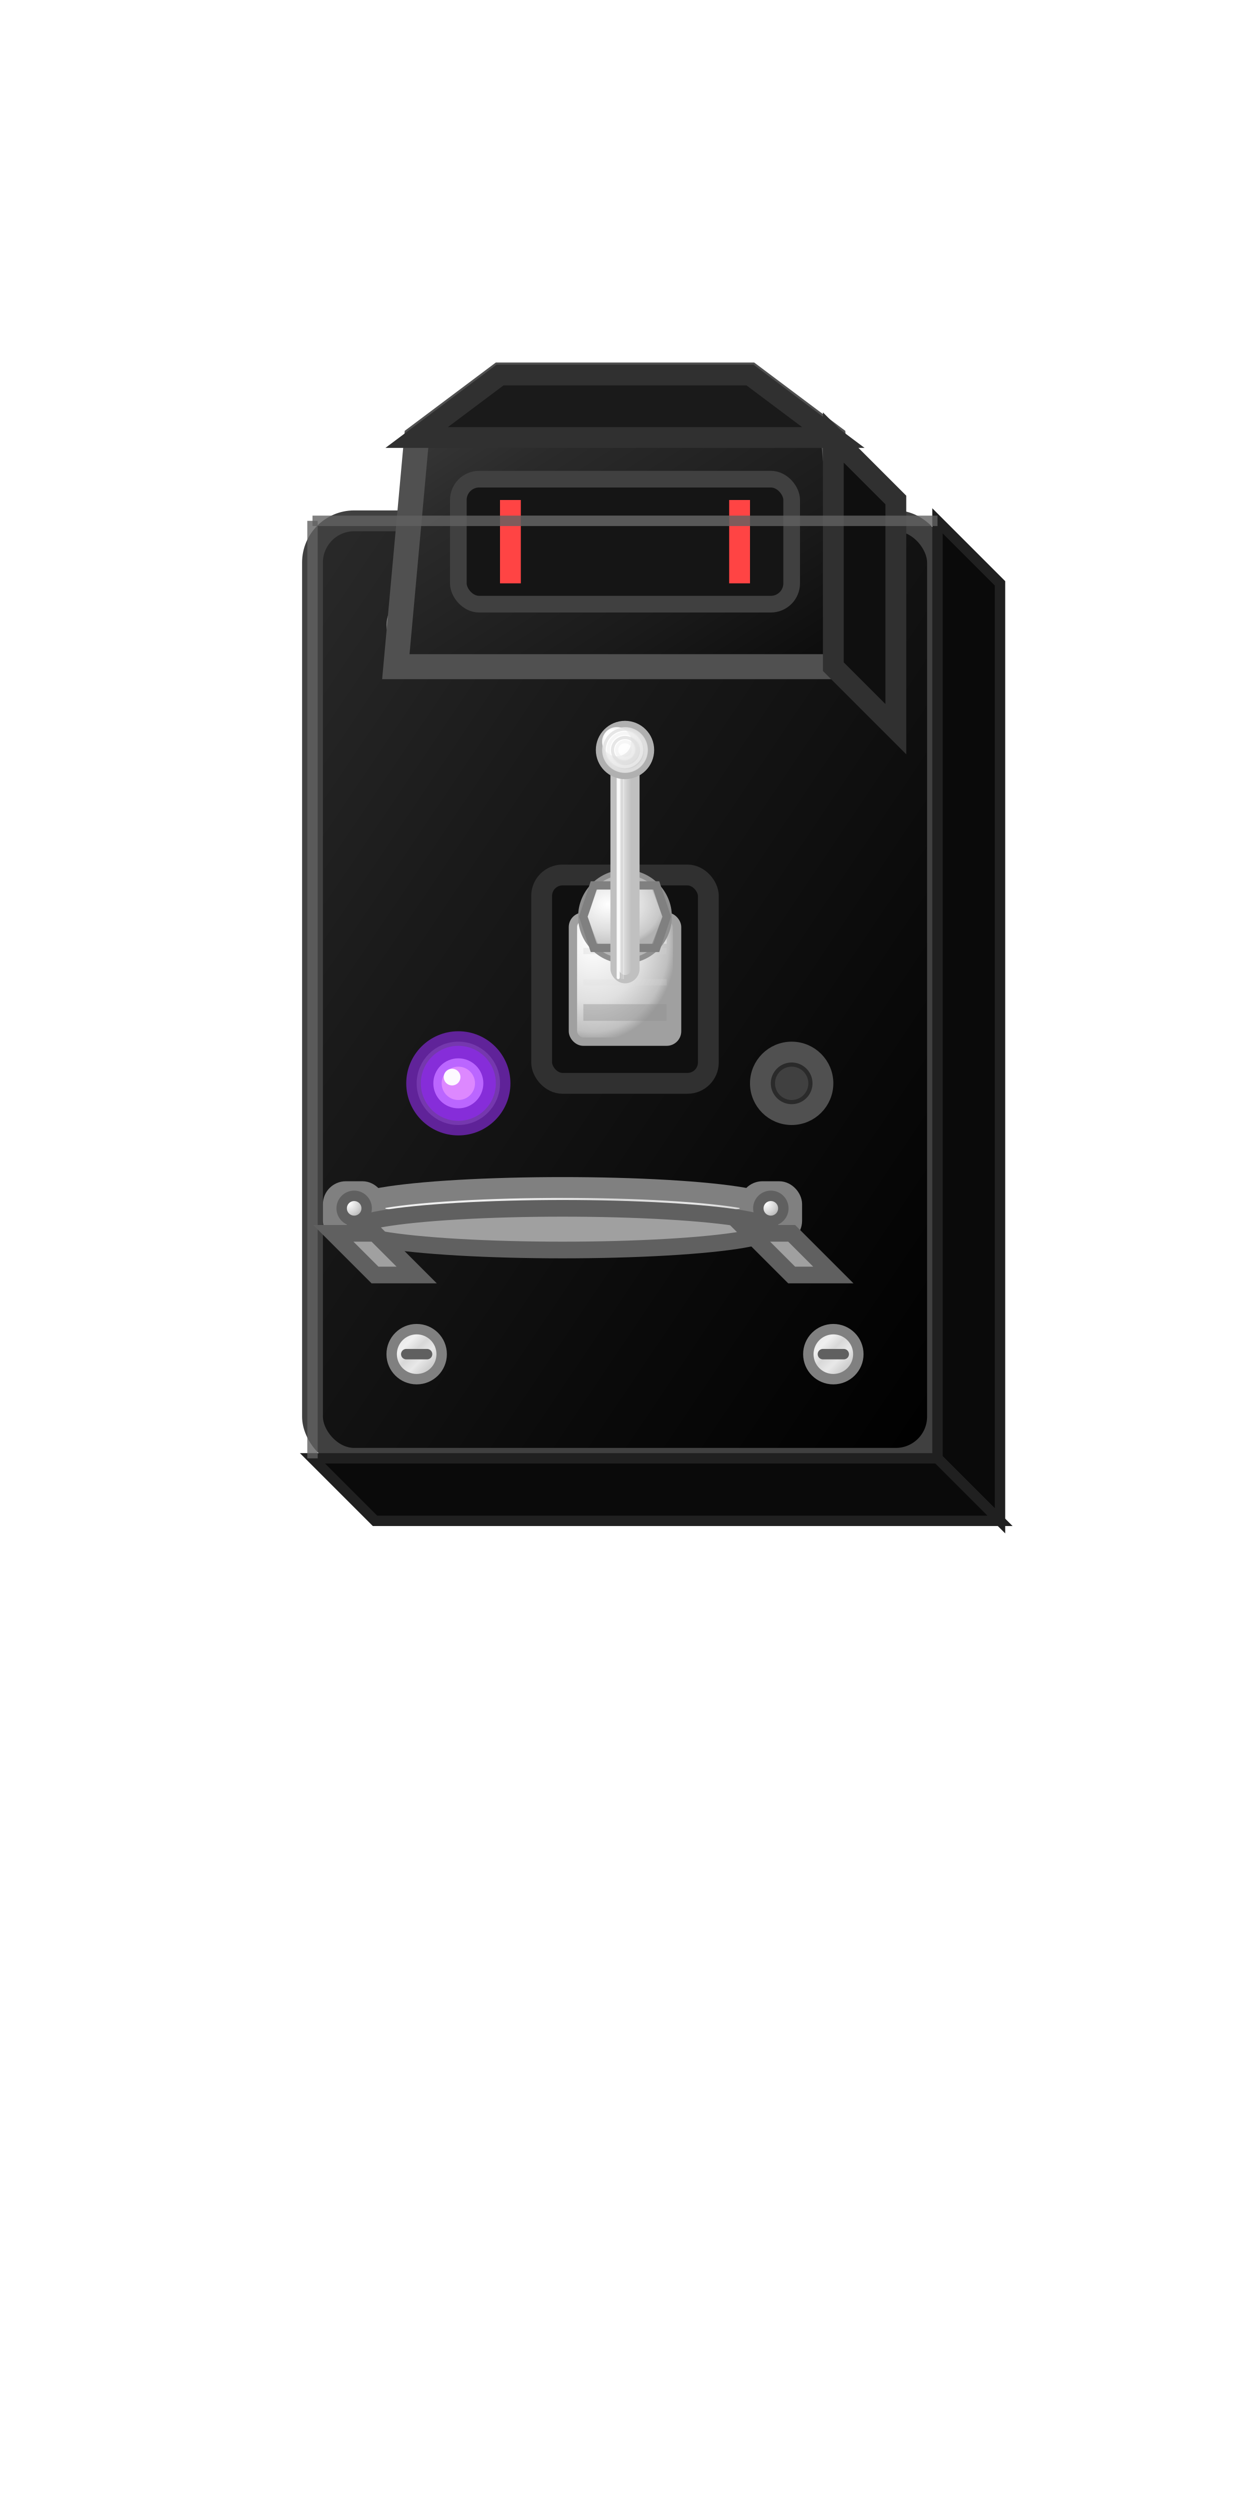 <svg width="60" height="120" viewBox="0 0 60 120" xmlns="http://www.w3.org/2000/svg">
  <defs>
    <!-- Enhanced gradients for dimensionality -->
    <linearGradient id="panelGradient" x1="0%" y1="0%" x2="100%" y2="100%">
      <stop offset="0%" style="stop-color:#2a2a2a;stop-opacity:1" />
      <stop offset="30%" style="stop-color:#1a1a1a;stop-opacity:1" />
      <stop offset="70%" style="stop-color:#0a0a0a;stop-opacity:1" />
      <stop offset="100%" style="stop-color:#000000;stop-opacity:1" />
    </linearGradient>
    
    <linearGradient id="coverGradient" x1="0%" y1="0%" x2="100%" y2="100%">
      <stop offset="0%" style="stop-color:#404040;stop-opacity:1" />
      <stop offset="30%" style="stop-color:#2a2a2a;stop-opacity:1" />
      <stop offset="70%" style="stop-color:#1a1a1a;stop-opacity:1" />
      <stop offset="100%" style="stop-color:#0a0a0a;stop-opacity:1" />
    </linearGradient>
    
    <radialGradient id="chromeGradient" cx="30%" cy="30%" r="70%">
      <stop offset="0%" style="stop-color:#ffffff;stop-opacity:1" />
      <stop offset="20%" style="stop-color:#f0f0f0;stop-opacity:1" />
      <stop offset="60%" style="stop-color:#d0d0d0;stop-opacity:1" />
      <stop offset="90%" style="stop-color:#b0b0b0;stop-opacity:1" />
      <stop offset="100%" style="stop-color:#909090;stop-opacity:1" />
    </radialGradient>
    
    <linearGradient id="toggleLeverGradient" x1="0%" y1="0%" x2="100%" y2="0%">
      <stop offset="0%" style="stop-color:#ffffff;stop-opacity:1" />
      <stop offset="20%" style="stop-color:#f0f0f0;stop-opacity:1" />
      <stop offset="40%" style="stop-color:#e0e0e0;stop-opacity:1" />
      <stop offset="60%" style="stop-color:#d0d0d0;stop-opacity:1" />
      <stop offset="80%" style="stop-color:#c0c0c0;stop-opacity:1" />
      <stop offset="100%" style="stop-color:#a0a0a0;stop-opacity:1" />
    </linearGradient>
    
    <radialGradient id="switchBodyGradient" cx="20%" cy="20%" r="80%">
      <stop offset="0%" style="stop-color:#ffffff;stop-opacity:1" />
      <stop offset="30%" style="stop-color:#f0f0f0;stop-opacity:1" />
      <stop offset="60%" style="stop-color:#e0e0e0;stop-opacity:1" />
      <stop offset="90%" style="stop-color:#c0c0c0;stop-opacity:1" />
      <stop offset="100%" style="stop-color:#a0a0a0;stop-opacity:1" />
    </radialGradient>
    
    <linearGradient id="threadedNutGradient" x1="0%" y1="0%" x2="100%" y2="100%">
      <stop offset="0%" style="stop-color:#f8f8f8;stop-opacity:1" />
      <stop offset="15%" style="stop-color:#e8e8e8;stop-opacity:1" />
      <stop offset="30%" style="stop-color:#f0f0f0;stop-opacity:1" />
      <stop offset="45%" style="stop-color:#d8d8d8;stop-opacity:1" />
      <stop offset="60%" style="stop-color:#e8e8e8;stop-opacity:1" />
      <stop offset="75%" style="stop-color:#d0d0d0;stop-opacity:1" />
      <stop offset="90%" style="stop-color:#c0c0c0;stop-opacity:1" />
      <stop offset="100%" style="stop-color:#b0b0b0;stop-opacity:1" />
    </linearGradient>
    
    <filter id="dropShadow" x="-50%" y="-50%" width="200%" height="200%">
      <feDropShadow dx="1" dy="2" stdDeviation="2" flood-color="#000000" flood-opacity="0.4"/>
    </filter>
    
    <filter id="ledGlow" x="-50%" y="-50%" width="200%" height="200%">
      <feGaussianBlur stdDeviation="4" result="coloredBlur"/>
      <feMerge>
        <feMergeNode in="coloredBlur"/>
        <feMergeNode in="SourceGraphic"/>
      </feMerge>
    </filter>
    
    <filter id="strongLedGlow" x="-50%" y="-50%" width="200%" height="200%">
      <feGaussianBlur stdDeviation="6" result="coloredBlur"/>
      <feMerge>
        <feMergeNode in="coloredBlur"/>
        <feMergeNode in="SourceGraphic"/>
      </feMerge>
    </filter>
    
    <filter id="insetShadow" x="-50%" y="-50%" width="200%" height="200%">
      <feDropShadow dx="1" dy="1" stdDeviation="1" flood-color="#000000" flood-opacity="0.6"/>
    </filter>
  </defs>
  
  <!-- Base panel with gradient -->
  <rect x="15" y="25" width="30" height="45" rx="2" ry="2" 
        fill="url(#panelGradient)" stroke="#404040" stroke-width="1" 
        filter="url(#dropShadow)"/>
  
  <!-- 3D edges -->
  <path d="M 45 25 L 48 28 L 48 73 L 45 70 Z" fill="#0a0a0a" stroke="#202020" stroke-width="0.5"/>
  <path d="M 15 70 L 45 70 L 48 73 L 18 73 Z" fill="#0a0a0a" stroke="#202020" stroke-width="0.5"/>
  
  <!-- Mounting screws with gradient -->
  <circle cx="20" cy="30" r="1.2" fill="url(#threadedNutGradient)" stroke="#808080" stroke-width="0.5"/>
  <circle cx="40" cy="30" r="1.2" fill="url(#threadedNutGradient)" stroke="#808080" stroke-width="0.5"/>
  <circle cx="20" cy="65" r="1.2" fill="url(#threadedNutGradient)" stroke="#808080" stroke-width="0.5"/>
  <circle cx="40" cy="65" r="1.2" fill="url(#threadedNutGradient)" stroke="#808080" stroke-width="0.5"/>
  
  <!-- Screw slots -->
  <line x1="19.5" y1="30" x2="20.5" y2="30" stroke="#606060" stroke-width="0.5" stroke-linecap="round"/>
  <line x1="39.5" y1="30" x2="40.5" y2="30" stroke="#606060" stroke-width="0.5" stroke-linecap="round"/>
  <line x1="19.5" y1="65" x2="20.5" y2="65" stroke="#606060" stroke-width="0.5" stroke-linecap="round"/>
  <line x1="39.5" y1="65" x2="40.5" y2="65" stroke="#606060" stroke-width="0.5" stroke-linecap="round"/>
  
  <!-- Switch housing recess with inset shadow -->
  <rect x="26" y="42" width="8" height="10" rx="1" ry="1" 
        fill="#101010" stroke="#303030" stroke-width="1" filter="url(#insetShadow)"/>
  
  <!-- Metal switch body with enhanced gradient and texture -->
  <rect x="27.5" y="44" width="5" height="6" rx="0.5" ry="0.5" 
        fill="url(#switchBodyGradient)" stroke="#a0a0a0" stroke-width="0.4"/>
  
  <!-- Switch body surface detail -->
  <rect x="28" y="44.5" width="4" height="0.8" fill="#ffffff" opacity="0.4"/>
  <rect x="28" y="45.5" width="4" height="0.3" fill="#d0d0d0" opacity="0.3"/>
  <rect x="28" y="47" width="4" height="0.3" fill="#e0e0e0" opacity="0.2"/>
  <rect x="28" y="48.2" width="4" height="0.8" fill="#909090" opacity="0.4"/>
  
  <!-- Switch mounting nut with threading texture -->
  <circle cx="30" cy="44" r="2" fill="url(#threadedNutGradient)" stroke="#909090" stroke-width="0.5"/>
  
  <!-- Enhanced threading detail on nut -->
  <circle cx="30" cy="44" r="1.9" fill="none" stroke="#c0c0c0" stroke-width="0.2" opacity="0.8"/>
  <circle cx="30" cy="44" r="1.7" fill="none" stroke="#e0e0e0" stroke-width="0.2" opacity="0.6"/>
  <circle cx="30" cy="44" r="1.5" fill="none" stroke="#c0c0c0" stroke-width="0.2" opacity="0.8"/>
  <circle cx="30" cy="44" r="1.3" fill="none" stroke="#e0e0e0" stroke-width="0.2" opacity="0.6"/>
  <circle cx="30" cy="44" r="1.1" fill="none" stroke="#c0c0c0" stroke-width="0.2" opacity="0.8"/>
  
  <!-- Hexagonal nut detail with enhanced gradient -->
  <path d="M28.5,42.5 L31.5,42.5 L32,44 L31.5,45.5 L28.5,45.5 L28,44 Z" 
        fill="url(#chromeGradient)" stroke="#808080" stroke-width="0.4"/>
  
  <!-- Hex nut surface texture -->
  <path d="M28.7,42.7 L31.3,42.7 L31.8,44 L31.3,45.3 L28.7,45.3 L28.2,44 Z" 
        fill="#ffffff" opacity="0.3"/>
  
  <!-- Toggle lever with cylindrical gradient and texture -->
  <rect x="29.5" y="35" width="1" height="12" rx="0.5" ry="0.5" 
        fill="url(#toggleLeverGradient)" stroke="#c0c0c0" stroke-width="0.4"/>
  
  <!-- Enhanced toggle lever surface highlights -->
  <rect x="29.6" y="35" width="0.15" height="12" rx="0.08" ry="0.08" 
        fill="#ffffff" opacity="0.9"/>
  <rect x="29.8" y="35" width="0.1" height="12" rx="0.05" ry="0.05" 
        fill="#d0d0d0" opacity="0.6"/>
  <rect x="29.9" y="35" width="0.05" height="12" rx="0.025" ry="0.025" 
        fill="#f0f0f0" opacity="0.4"/>
  
  <!-- Toggle actuator tip with enhanced chrome texture -->
  <circle cx="30" cy="36" r="1.2" fill="url(#chromeGradient)" stroke="#b0b0b0" stroke-width="0.4"/>
  
  <!-- Enhanced actuator surface texture -->
  <circle cx="30" cy="36" r="1.1" fill="#ffffff" opacity="0.5"/>
  <circle cx="29.6" cy="35.6" r="0.7" fill="#ffffff" opacity="0.9"/>
  <circle cx="29.4" cy="35.4" r="0.4" fill="#ffffff" opacity="0.95"/>
  
  <!-- Enhanced actuator grip texture -->
  <circle cx="30" cy="36" r="1" fill="none" stroke="#e0e0e0" stroke-width="0.15" opacity="0.8"/>
  <circle cx="30" cy="36" r="0.8" fill="none" stroke="#f0f0f0" stroke-width="0.15" opacity="0.6"/>
  <circle cx="30" cy="36" r="0.6" fill="none" stroke="#e0e0e0" stroke-width="0.15" opacity="0.8"/>
  <circle cx="30" cy="36" r="0.4" fill="none" stroke="#f0f0f0" stroke-width="0.15" opacity="0.6"/>
  
  <!-- Safety cover (FLIPPED UP) with gradient -->
  <path d="M 19 32 L 41 32 L 40 21 L 36 18 L 24 18 L 20 21 Z" 
        fill="url(#coverGradient)" stroke="#505050" stroke-width="1.2" 
        filter="url(#dropShadow)"/>
  
  <!-- Cover 3D top surface -->
  <path d="M 24 18 L 36 18 L 40 21 L 20 21 Z" 
        fill="#1a1a1a" stroke="#303030" stroke-width="1"/>
  
  <!-- Cover side -->
  <path d="M 40 21 L 43 24 L 43 35 L 40 32 Z" 
        fill="#0f0f0f" stroke="#303030" stroke-width="1"/>
  
  <!-- Cover internal detail -->
  <rect x="22" y="23" width="16" height="6" rx="1" ry="1" 
        fill="#151515" stroke="#404040" stroke-width="0.8"/>
  
  <!-- Cover ribbing -->
  <line x1="24" y1="25" x2="36" y2="25" stroke="#505050" stroke-width="0.5" opacity="0.6"/>
  
  <!-- Warning stripes -->
  <rect x="24" y="24" width="1" height="4" fill="#ff4444"/>
  <rect x="35" y="24" width="1" height="4" fill="#ff4444"/>
  
  <!-- Safety bar with gradient -->
  <ellipse cx="27" cy="58" rx="10" ry="1" fill="url(#threadedNutGradient)" stroke="#808080" stroke-width="1"/>
  
  <!-- Bar mounting brackets with gradient -->
  <rect x="16" y="57.2" width="2" height="2" rx="0.6" ry="0.6" 
        fill="url(#threadedNutGradient)" stroke="#808080" stroke-width="1"/>
  <rect x="36" y="57.2" width="2" height="2" rx="0.6" ry="0.6" 
        fill="url(#threadedNutGradient)" stroke="#808080" stroke-width="1"/>
  
  <!-- Bar 3D bottom -->
  <ellipse cx="27" cy="59" rx="10" ry="1" fill="#a0a0a0" stroke="#606060" stroke-width="0.8"/>
  
  <!-- Mounting bracket 3D bottoms -->
  <path d="M 16 59.2 L 18 59.2 L 20 61.2 L 18 61.2 Z" 
        fill="#a0a0a0" stroke="#606060" stroke-width="0.8"/>
  <path d="M 36 59.2 L 38 59.2 L 40 61.2 L 38 61.2 Z" 
        fill="#a0a0a0" stroke="#606060" stroke-width="0.8"/>
  
  <!-- Bar end caps -->
  <circle cx="17" cy="58" r="0.6" fill="url(#chromeGradient)" stroke="#606060" stroke-width="0.5"/>
  <circle cx="37" cy="58" r="0.6" fill="url(#chromeGradient)" stroke="#606060" stroke-width="0.5"/>
  
  <!-- LED indicators with enhanced glow -->
  <!-- Purple LED (ON) -->
  <circle cx="22" cy="52" r="1.5" fill="#2a2a2a" stroke="#505050" stroke-width="1"/>
  <circle cx="22" cy="52" r="2.5" fill="#8a2be2" filter="url(#strongLedGlow)" opacity="0.8"/>
  <circle cx="22" cy="52" r="1.8" fill="#8a2be2" filter="url(#ledGlow)" opacity="0.9"/>
  <circle cx="22" cy="52" r="1.2" fill="#bb66ff"/>
  <circle cx="22" cy="52" r="0.8" fill="#dd88ff"/>
  <circle cx="21.7" cy="51.7" r="0.4" fill="#ffffff" opacity="0.95"/>
  
  <!-- Teal LED (OFF) -->
  <circle cx="38" cy="52" r="1.5" fill="#2a2a2a" stroke="#505050" stroke-width="1"/>
  <circle cx="38" cy="52" r="0.8" fill="#404040"/>
  
  <!-- Panel highlights -->
  <line x1="15" y1="25" x2="45" y2="25" stroke="#606060" stroke-width="0.5" opacity="0.8"/>
  <line x1="15" y1="25" x2="15" y2="70" stroke="#606060" stroke-width="0.5" opacity="0.8"/>
</svg>